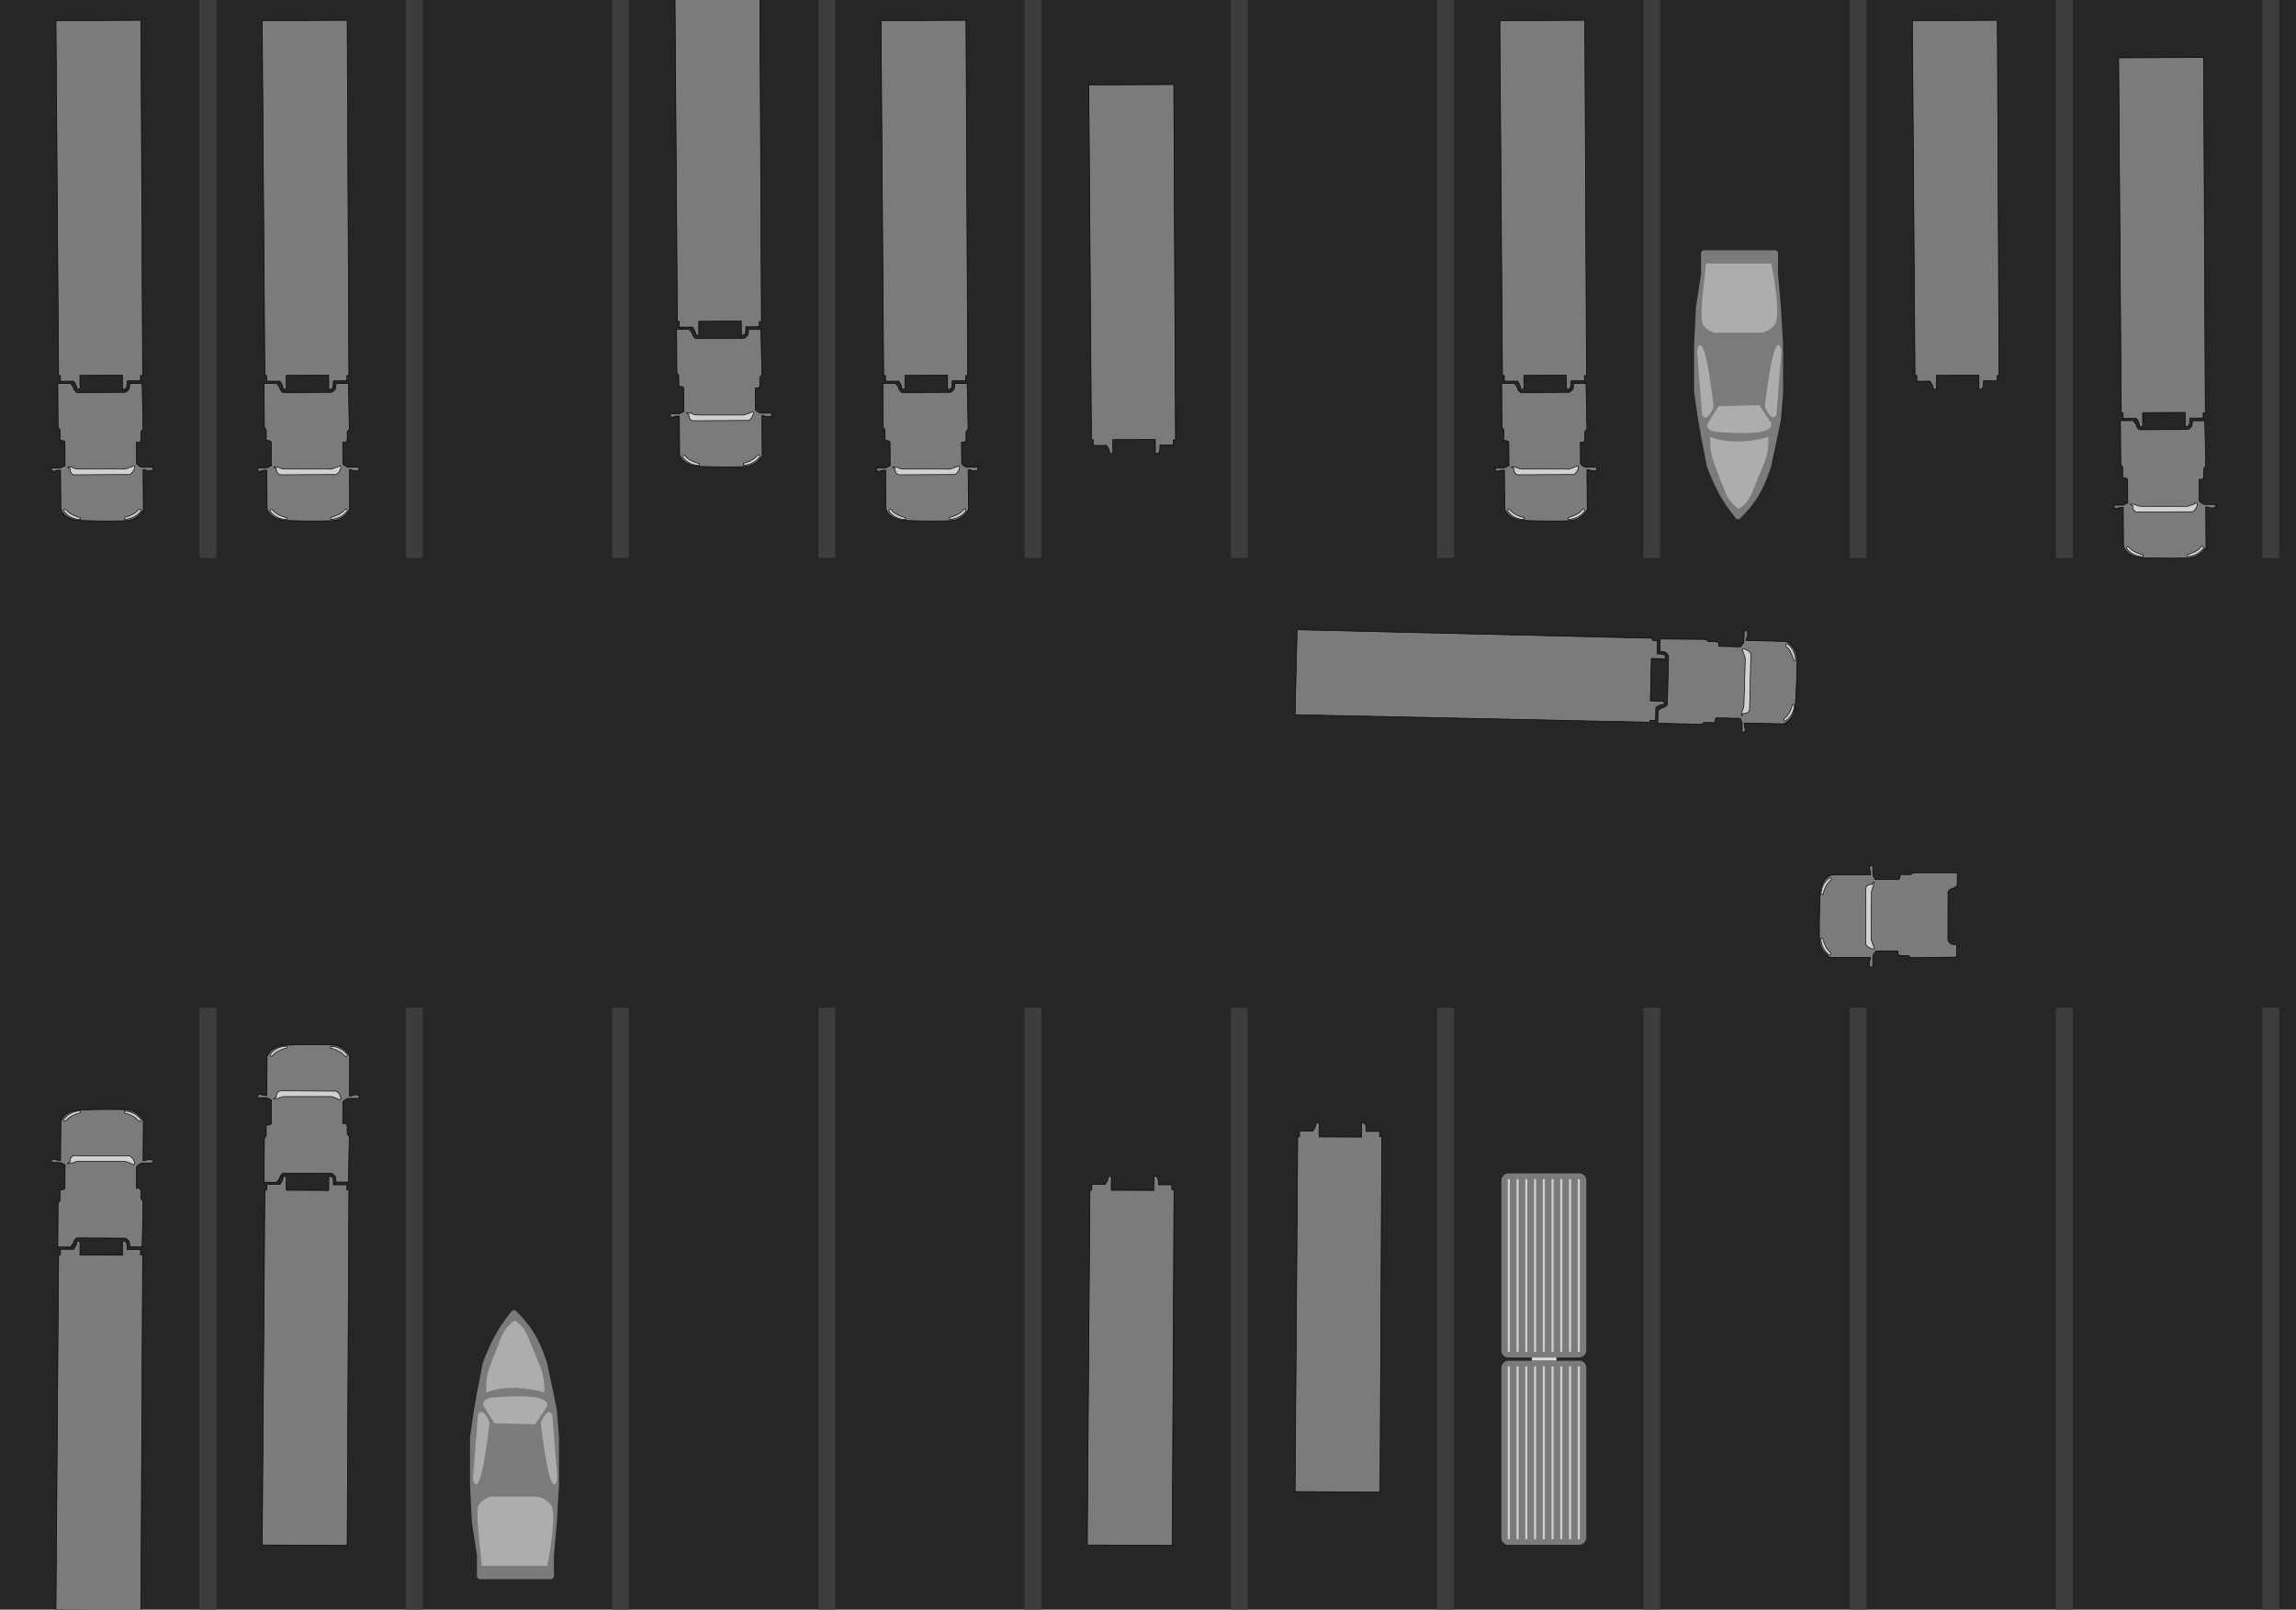 <svg width="679" height="476" viewBox="0 0 679 476" fill="none" xmlns="http://www.w3.org/2000/svg">
<g clip-path="url(#clip0_393_115)">
<rect width="679" height="476" fill="#252627"/>
<path d="M42.392 150.748L42.304 138.919L43.026 138.915C43.301 139.355 44.926 139.273 45.105 139.052C45.248 138.875 45.16 138.39 45.099 138.17L41.937 138.186C41.575 138.188 40.758 137.555 40.394 137.238L40.346 130.772L41.159 130.768C41.443 130.59 41.563 130.438 41.696 130.031L41.677 127.606C42.038 127.428 42.244 126.893 42.303 126.648L42.024 113.423L38.41 113.441C38.382 113.711 38.309 114.367 38.24 114.838C38.171 115.309 37.434 115.822 37.074 116.019L22.711 116.09C22.408 115.871 21.802 115.33 21.799 114.919C21.796 114.507 21.127 113.722 20.794 113.381L17.09 113.399L17.183 125.963C17.187 126.492 17.552 126.917 17.733 127.063L17.757 130.296L18.57 130.292L19.206 130.656L19.258 137.71L17.908 138.378L15.198 138.391C15.063 139.744 16.289 139.39 16.919 139.044L17.913 139.039L17.998 150.501C18.645 152.408 20.733 153.821 23.895 153.926C27.751 154.054 36.003 154.219 38.169 153.855C40.334 153.492 41.886 151.633 42.392 150.748Z" fill="#7B7B7B" stroke="black" stroke-width="0.181"/>
<path d="M36.811 153.568L36.807 153.054C40.503 151.933 40.406 151.052 41.215 150.534C41.794 150.531 41.76 150.874 41.671 151.046C40.313 153.11 37.865 153.587 36.811 153.568Z" fill="#D1D1D1" stroke="black" stroke-width="0.181"/>
<path d="M23.803 153.632L23.799 153.118C20.087 152.034 20.171 151.152 19.354 150.641C18.776 150.644 18.814 150.987 18.906 151.158C20.295 153.209 22.749 153.662 23.803 153.632Z" fill="#D1D1D1" stroke="black" stroke-width="0.181"/>
<path d="M21.898 140.416L38.339 140.335C39.06 140.096 39.535 139.153 39.682 138.712C39.897 138.358 39.767 137.927 39.675 137.756C39.458 137.699 39.164 137.881 39.045 137.98C38.54 138.217 37.453 138.576 36.972 138.725C32.365 138.723 23.132 138.719 23.06 138.72C22.699 138.78 21.642 138.359 21.159 138.141L19.984 138.074C20.203 138.425 20.559 138.512 20.709 138.511C20.648 139.922 21.476 140.369 21.898 140.416Z" fill="#D1D1D1" stroke="black" stroke-width="0.181"/>
<path d="M42.392 331.414L42.304 343.244L43.026 343.247C43.301 342.808 44.926 342.889 45.105 343.111C45.248 343.288 45.16 343.772 45.099 343.992L41.937 343.977C41.575 343.975 40.758 344.608 40.394 344.924L40.346 351.39L41.159 351.394C41.443 351.573 41.563 351.725 41.696 352.132L41.677 354.556C42.038 354.734 42.244 355.269 42.303 355.515L42.024 368.739L38.41 368.722C38.382 368.452 38.309 367.795 38.24 367.325C38.171 366.854 37.434 366.341 37.074 366.143L22.711 366.073C22.408 366.292 21.802 366.832 21.799 367.244C21.796 367.655 21.127 368.441 20.794 368.782L17.09 368.764L17.183 356.199C17.187 355.67 17.552 355.246 17.733 355.1L17.757 351.867L18.57 351.871L19.206 351.507L19.258 344.453L17.908 343.785L15.198 343.772C15.063 342.419 16.289 342.773 16.919 343.119L17.913 343.124L17.998 331.662C18.645 329.754 20.733 328.342 23.895 328.237C27.751 328.109 36.003 327.944 38.169 328.307C40.334 328.671 41.886 330.53 42.392 331.414Z" fill="#7B7B7B" stroke="black" stroke-width="0.181"/>
<path d="M36.811 328.595L36.807 329.109C40.503 330.229 40.406 331.111 41.215 331.629C41.794 331.632 41.76 331.289 41.671 331.117C40.313 329.053 37.865 328.575 36.811 328.595Z" fill="#D1D1D1" stroke="black" stroke-width="0.181"/>
<path d="M23.803 328.53L23.799 329.045C20.087 330.129 20.171 331.011 19.354 331.521C18.776 331.518 18.814 331.176 18.906 331.005C20.295 328.954 22.749 328.501 23.803 328.53Z" fill="#D1D1D1" stroke="black" stroke-width="0.181"/>
<path d="M21.898 341.747L38.339 341.828C39.06 342.067 39.535 343.009 39.682 343.451C39.897 343.805 39.767 344.235 39.675 344.406C39.458 344.464 39.164 344.281 39.045 344.183C38.54 343.945 37.453 343.587 36.972 343.438C32.365 343.44 23.132 343.443 23.06 343.443C22.699 343.382 21.642 343.803 21.159 344.021L19.984 344.089C20.203 343.737 20.559 343.651 20.709 343.652C20.648 342.241 21.476 341.794 21.898 341.747Z" fill="#D1D1D1" stroke="black" stroke-width="0.181"/>
<path d="M103.392 150.748L103.304 138.919L104.026 138.915C104.301 139.355 105.926 139.273 106.105 139.052C106.248 138.875 106.16 138.39 106.099 138.17L102.937 138.186C102.575 138.188 101.758 137.555 101.394 137.238L101.346 130.772L102.159 130.768C102.443 130.59 102.563 130.438 102.695 130.031L102.677 127.606C103.037 127.428 103.244 126.893 103.303 126.648L103.024 113.423L99.41 113.441C99.382 113.711 99.309 114.367 99.24 114.838C99.171 115.309 98.434 115.822 98.074 116.019L83.711 116.09C83.408 115.871 82.802 115.33 82.799 114.919C82.796 114.507 82.127 113.722 81.793 113.381L78.09 113.399L78.183 125.963C78.187 126.492 78.552 126.917 78.733 127.063L78.757 130.296L79.57 130.292L80.206 130.656L80.258 137.71L78.908 138.378L76.198 138.391C76.063 139.744 77.289 139.39 77.919 139.044L78.913 139.039L78.998 150.501C79.644 152.408 81.733 153.821 84.895 153.926C88.751 154.054 97.003 154.219 99.169 153.855C101.334 153.492 102.886 151.633 103.392 150.748Z" fill="#7B7B7B" stroke="black" stroke-width="0.181"/>
<path d="M97.811 153.568L97.807 153.054C101.503 151.933 101.406 151.052 102.215 150.534C102.793 150.531 102.76 150.874 102.671 151.046C101.313 153.11 98.865 153.587 97.811 153.568Z" fill="#D1D1D1" stroke="black" stroke-width="0.181"/>
<path d="M84.803 153.632L84.799 153.118C81.087 152.034 81.171 151.152 80.354 150.641C79.776 150.644 79.814 150.987 79.906 151.158C81.295 153.209 83.749 153.662 84.803 153.632Z" fill="#D1D1D1" stroke="black" stroke-width="0.181"/>
<path d="M82.898 140.416L99.339 140.335C100.06 140.096 100.535 139.153 100.682 138.712C100.897 138.358 100.767 137.927 100.675 137.756C100.458 137.699 100.164 137.881 100.045 137.98C99.54 138.217 98.453 138.576 97.972 138.725C93.365 138.723 84.132 138.719 84.06 138.72C83.699 138.78 82.642 138.359 82.159 138.141L80.984 138.074C81.203 138.425 81.559 138.512 81.71 138.511C81.648 139.922 82.476 140.369 82.898 140.416Z" fill="#D1D1D1" stroke="black" stroke-width="0.181"/>
<path d="M103.392 312.252L103.304 324.081L104.026 324.085C104.301 323.645 105.926 323.727 106.105 323.948C106.248 324.125 106.16 324.61 106.099 324.83L102.937 324.814C102.575 324.812 101.758 325.445 101.394 325.762L101.346 332.228L102.159 332.232C102.443 332.41 102.563 332.562 102.695 332.969L102.677 335.394C103.037 335.572 103.244 336.107 103.303 336.352L103.024 349.577L99.41 349.559C99.382 349.289 99.309 348.633 99.24 348.162C99.171 347.691 98.434 347.178 98.074 346.981L83.711 346.91C83.408 347.129 82.802 347.67 82.799 348.081C82.796 348.493 82.127 349.278 81.793 349.619L78.09 349.601L78.183 337.037C78.187 336.508 78.552 336.083 78.733 335.937L78.757 332.704L79.57 332.708L80.206 332.344L80.258 325.29L78.908 324.622L76.198 324.609C76.063 323.256 77.289 323.61 77.919 323.956L78.913 323.961L78.998 312.499C79.644 310.592 81.733 309.179 84.895 309.074C88.751 308.946 97.003 308.781 99.169 309.145C101.334 309.508 102.886 311.367 103.392 312.252Z" fill="#7B7B7B" stroke="black" stroke-width="0.181"/>
<path d="M97.811 309.432L97.807 309.946C101.503 311.067 101.406 311.948 102.215 312.466C102.793 312.469 102.76 312.126 102.671 311.954C101.313 309.89 98.865 309.413 97.811 309.432Z" fill="#D1D1D1" stroke="black" stroke-width="0.181"/>
<path d="M84.803 309.368L84.799 309.882C81.087 310.966 81.171 311.848 80.354 312.359C79.776 312.356 79.814 312.013 79.906 311.842C81.295 309.791 83.749 309.338 84.803 309.368Z" fill="#D1D1D1" stroke="black" stroke-width="0.181"/>
<path d="M82.898 322.584L99.339 322.665C100.06 322.904 100.535 323.847 100.682 324.288C100.897 324.642 100.767 325.073 100.675 325.244C100.458 325.301 100.164 325.119 100.045 325.02C99.54 324.783 98.453 324.424 97.972 324.275C93.365 324.277 84.132 324.281 84.06 324.28C83.699 324.22 82.642 324.641 82.159 324.859L80.984 324.926C81.203 324.575 81.559 324.488 81.71 324.489C81.648 323.078 82.476 322.631 82.898 322.584Z" fill="#D1D1D1" stroke="black" stroke-width="0.181"/>
<path d="M225.392 134.748L225.304 122.919L226.026 122.915C226.301 123.355 227.926 123.273 228.105 123.052C228.248 122.875 228.16 122.39 228.099 122.17L224.937 122.186C224.575 122.188 223.758 121.555 223.394 121.238L223.346 114.772L224.159 114.768C224.443 114.59 224.563 114.438 224.695 114.031L224.677 111.606C225.037 111.428 225.244 110.893 225.303 110.648L225.024 97.423L221.41 97.441C221.382 97.711 221.309 98.367 221.24 98.838C221.171 99.309 220.434 99.822 220.074 100.019L205.711 100.09C205.408 99.871 204.802 99.33 204.799 98.919C204.796 98.507 204.127 97.722 203.793 97.381L200.09 97.399L200.183 109.963C200.187 110.492 200.552 110.917 200.733 111.063L200.757 114.296L201.57 114.292L202.205 114.656L202.258 121.71L200.908 122.378L198.198 122.391C198.063 123.744 199.289 123.39 199.919 123.044L200.913 123.039L200.998 134.501C201.645 136.408 203.733 137.821 206.896 137.926C210.751 138.054 219.003 138.219 221.169 137.855C223.334 137.492 224.886 135.633 225.392 134.748Z" fill="#7B7B7B" stroke="black" stroke-width="0.181"/>
<path d="M219.811 137.568L219.807 137.054C223.503 135.933 223.406 135.052 224.215 134.534C224.793 134.531 224.76 134.874 224.671 135.046C223.313 137.11 220.865 137.587 219.811 137.568Z" fill="#D1D1D1" stroke="black" stroke-width="0.181"/>
<path d="M206.803 137.632L206.799 137.118C203.087 136.034 203.171 135.152 202.354 134.641C201.776 134.644 201.815 134.987 201.906 135.158C203.295 137.209 205.749 137.662 206.803 137.632Z" fill="#D1D1D1" stroke="black" stroke-width="0.181"/>
<path d="M204.898 124.416L221.339 124.335C222.06 124.096 222.535 123.153 222.682 122.712C222.897 122.358 222.767 121.927 222.675 121.756C222.458 121.699 222.164 121.881 222.045 121.98C221.54 122.217 220.453 122.576 219.972 122.725C215.365 122.723 206.132 122.719 206.06 122.72C205.699 122.78 204.642 122.359 204.158 122.141L202.984 122.074C203.203 122.425 203.559 122.512 203.71 122.511C203.648 123.922 204.476 124.369 204.898 124.416Z" fill="#D1D1D1" stroke="black" stroke-width="0.181"/>
<path d="M286.392 150.748L286.304 138.919L287.026 138.915C287.301 139.355 288.926 139.273 289.105 139.052C289.248 138.875 289.16 138.39 289.099 138.17L285.937 138.186C285.575 138.188 284.758 137.555 284.394 137.238L284.346 130.772L285.159 130.768C285.443 130.59 285.563 130.438 285.695 130.031L285.677 127.606C286.037 127.428 286.244 126.893 286.303 126.648L286.024 113.423L282.41 113.441C282.382 113.711 282.309 114.367 282.24 114.838C282.171 115.309 281.434 115.822 281.074 116.019L266.711 116.09C266.408 115.871 265.802 115.33 265.799 114.919C265.796 114.507 265.127 113.722 264.793 113.381L261.09 113.399L261.183 125.963C261.187 126.492 261.552 126.917 261.733 127.063L261.757 130.296L262.57 130.292L263.205 130.656L263.258 137.71L261.908 138.378L259.198 138.391C259.063 139.744 260.289 139.39 260.919 139.044L261.913 139.039L261.998 150.501C262.645 152.408 264.733 153.821 267.896 153.926C271.751 154.054 280.003 154.219 282.169 153.855C284.334 153.492 285.886 151.633 286.392 150.748Z" fill="#7B7B7B" stroke="black" stroke-width="0.181"/>
<path d="M280.811 153.568L280.807 153.054C284.503 151.933 284.406 151.052 285.215 150.534C285.793 150.531 285.76 150.874 285.671 151.046C284.313 153.11 281.865 153.587 280.811 153.568Z" fill="#D1D1D1" stroke="black" stroke-width="0.181"/>
<path d="M267.803 153.632L267.799 153.118C264.087 152.034 264.171 151.152 263.354 150.641C262.776 150.644 262.815 150.987 262.906 151.158C264.295 153.209 266.749 153.662 267.803 153.632Z" fill="#D1D1D1" stroke="black" stroke-width="0.181"/>
<path d="M265.898 140.416L282.339 140.335C283.06 140.096 283.535 139.153 283.682 138.712C283.897 138.358 283.767 137.927 283.675 137.756C283.458 137.699 283.164 137.881 283.045 137.98C282.54 138.217 281.453 138.576 280.972 138.725C276.365 138.723 267.132 138.719 267.06 138.72C266.699 138.78 265.642 138.359 265.158 138.141L263.984 138.074C264.203 138.425 264.559 138.512 264.71 138.511C264.648 139.922 265.476 140.369 265.898 140.416Z" fill="#D1D1D1" stroke="black" stroke-width="0.181"/>
<path d="M528.308 189.68L516.481 189.427L516.498 188.705C516.946 188.443 516.911 186.816 516.695 186.631C516.522 186.482 516.035 186.556 515.813 186.612L515.738 189.773C515.729 190.134 515.073 190.933 514.746 191.288L508.282 191.15L508.301 190.337C508.131 190.048 507.982 189.923 507.579 189.779L505.155 189.727C504.988 189.362 504.459 189.14 504.215 189.075L490.988 188.973L490.902 192.585C491.17 192.621 491.825 192.714 492.293 192.796C492.762 192.878 493.253 193.63 493.441 193.995L493.098 208.355C492.87 208.651 492.312 209.241 491.901 209.233C491.489 209.224 490.685 209.869 490.334 210.193L490.246 213.896L502.808 214.164C503.337 214.176 503.771 213.823 503.923 213.646L507.155 213.715L507.174 212.902L507.557 212.278L514.609 212.428L515.238 213.797L515.173 216.507C516.521 216.68 516.203 215.444 515.875 214.805L515.899 213.811L527.359 214.056C529.284 213.465 530.756 211.418 530.952 208.26C531.191 204.41 531.593 196.165 531.292 193.99C530.992 191.815 529.178 190.21 528.308 189.68Z" fill="#7B7B7B" stroke="black" stroke-width="0.181"/>
<path d="M530.966 195.339L530.452 195.328C529.439 191.601 528.555 191.673 528.06 190.849C528.074 190.271 528.416 190.314 528.585 190.408C530.609 191.825 531.016 194.285 530.966 195.339Z" fill="#D1D1D1" stroke="black" stroke-width="0.181"/>
<path d="M530.656 208.344L530.142 208.333C528.951 212.012 528.072 211.903 527.538 212.704C527.525 213.282 527.868 213.254 528.042 213.167C530.132 211.838 530.655 209.398 530.656 208.344Z" fill="#D1D1D1" stroke="black" stroke-width="0.181"/>
<path d="M517.389 209.867L517.782 193.431C517.564 192.703 516.635 192.201 516.198 192.041C515.851 191.817 515.417 191.934 515.243 192.021C515.179 192.236 515.353 192.535 515.448 192.658C515.671 193.169 515.998 194.266 516.133 194.751C515.999 199.356 515.729 208.585 515.728 208.657C515.778 209.02 515.327 210.064 515.095 210.541L514.993 211.714C515.351 211.504 515.448 211.151 515.451 211.001C516.86 211.103 517.33 210.288 517.389 209.867Z" fill="#D1D1D1" stroke="black" stroke-width="0.181"/>
<path d="M469.392 150.748L469.304 138.919L470.026 138.915C470.301 139.355 471.926 139.273 472.105 139.052C472.248 138.875 472.16 138.39 472.099 138.17L468.937 138.186C468.575 138.188 467.758 137.555 467.394 137.238L467.346 130.772L468.159 130.768C468.443 130.59 468.563 130.438 468.695 130.031L468.677 127.606C469.037 127.428 469.244 126.893 469.303 126.648L469.024 113.423L465.41 113.441C465.382 113.711 465.309 114.367 465.24 114.838C465.171 115.309 464.434 115.822 464.074 116.019L449.711 116.09C449.408 115.871 448.802 115.33 448.799 114.919C448.796 114.507 448.127 113.722 447.793 113.381L444.09 113.399L444.183 125.963C444.187 126.492 444.552 126.917 444.733 127.063L444.757 130.296L445.57 130.292L446.205 130.656L446.258 137.71L444.908 138.378L442.198 138.391C442.063 139.744 443.289 139.39 443.919 139.044L444.913 139.039L444.998 150.501C445.645 152.408 447.733 153.821 450.896 153.926C454.751 154.054 463.003 154.219 465.169 153.855C467.334 153.492 468.886 151.633 469.392 150.748Z" fill="#7B7B7B" stroke="black" stroke-width="0.181"/>
<path d="M463.811 153.568L463.807 153.054C467.503 151.933 467.406 151.052 468.215 150.534C468.793 150.531 468.76 150.874 468.671 151.046C467.313 153.11 464.865 153.587 463.811 153.568Z" fill="#D1D1D1" stroke="black" stroke-width="0.181"/>
<path d="M450.803 153.632L450.799 153.118C447.087 152.034 447.171 151.152 446.354 150.641C445.776 150.644 445.815 150.987 445.906 151.158C447.295 153.209 449.749 153.662 450.803 153.632Z" fill="#D1D1D1" stroke="black" stroke-width="0.181"/>
<path d="M448.898 140.416L465.339 140.335C466.06 140.096 466.535 139.153 466.682 138.712C466.897 138.358 466.767 137.927 466.675 137.756C466.458 137.699 466.164 137.881 466.045 137.98C465.54 138.217 464.453 138.576 463.972 138.725C459.365 138.723 450.132 138.719 450.06 138.72C449.699 138.78 448.642 138.359 448.158 138.141L446.984 138.074C447.203 138.425 447.559 138.512 447.71 138.511C447.648 139.922 448.476 140.369 448.898 140.416Z" fill="#D1D1D1" stroke="black" stroke-width="0.181"/>
<path d="M652.392 161.748L652.304 149.919L653.026 149.915C653.301 150.355 654.926 150.273 655.105 150.052C655.248 149.875 655.16 149.39 655.099 149.17L651.937 149.186C651.575 149.188 650.758 148.555 650.394 148.238L650.346 141.772L651.159 141.768C651.443 141.59 651.563 141.438 651.695 141.031L651.677 138.606C652.037 138.428 652.244 137.893 652.303 137.648L652.024 124.423L648.41 124.441C648.382 124.711 648.309 125.367 648.24 125.838C648.171 126.309 647.434 126.822 647.074 127.019L632.711 127.09C632.408 126.871 631.802 126.33 631.799 125.919C631.796 125.507 631.127 124.722 630.793 124.381L627.09 124.399L627.183 136.963C627.187 137.492 627.552 137.917 627.733 138.063L627.757 141.296L628.57 141.292L629.205 141.656L629.258 148.71L627.908 149.378L625.198 149.391C625.063 150.744 626.289 150.39 626.919 150.044L627.913 150.039L627.998 161.501C628.645 163.408 630.733 164.821 633.896 164.926C637.751 165.054 646.003 165.219 648.169 164.855C650.334 164.492 651.886 162.633 652.392 161.748Z" fill="#7B7B7B" stroke="black" stroke-width="0.181"/>
<path d="M646.811 164.568L646.807 164.054C650.503 162.933 650.406 162.052 651.215 161.534C651.793 161.531 651.76 161.874 651.671 162.046C650.313 164.11 647.865 164.587 646.811 164.568Z" fill="#D1D1D1" stroke="black" stroke-width="0.181"/>
<path d="M633.803 164.632L633.799 164.118C630.087 163.034 630.171 162.152 629.354 161.641C628.776 161.644 628.815 161.987 628.906 162.158C630.295 164.209 632.749 164.662 633.803 164.632Z" fill="#D1D1D1" stroke="black" stroke-width="0.181"/>
<path d="M631.898 151.416L648.339 151.335C649.06 151.096 649.535 150.153 649.682 149.712C649.897 149.358 649.767 148.927 649.675 148.756C649.458 148.699 649.164 148.881 649.045 148.98C648.54 149.217 647.453 149.576 646.972 149.725C642.365 149.723 633.132 149.719 633.06 149.72C632.699 149.78 631.642 149.359 631.158 149.141L629.984 149.074C630.203 149.425 630.559 149.512 630.71 149.511C630.648 150.922 631.476 151.369 631.898 151.416Z" fill="#D1D1D1" stroke="black" stroke-width="0.181"/>
<path d="M541.288 283.113H553.117L553.116 283.836C552.674 284.107 552.743 285.733 552.963 285.913C553.139 286.058 553.625 285.974 553.845 285.913L553.853 282.752C553.854 282.39 554.493 281.577 554.812 281.216H561.278L561.276 282.029C561.453 282.314 561.604 282.436 562.01 282.571H564.434C564.61 282.932 565.143 283.143 565.388 283.203L578.614 283.023L578.624 279.409C578.354 279.379 577.698 279.301 577.228 279.228C576.758 279.156 576.25 278.415 576.055 278.054L576.091 263.69C576.313 263.389 576.858 262.787 577.269 262.787C577.681 262.787 578.471 262.125 578.815 261.793L578.824 258.089H566.259C565.73 258.089 565.303 258.451 565.156 258.631H561.923L561.921 259.444L561.552 260.077H554.498L553.84 258.722L553.847 256.012C552.495 255.867 552.84 257.096 553.181 257.728L553.179 258.722H541.716C539.804 259.354 538.377 261.432 538.248 264.594C538.091 268.448 537.865 276.699 538.212 278.867C538.559 281.035 540.407 282.601 541.288 283.113Z" fill="#7B7B7B" stroke="black" stroke-width="0.181"/>
<path d="M538.51 277.512L539.024 277.512C540.117 281.216 540.999 281.126 541.511 281.939C541.51 282.517 541.167 282.481 540.996 282.39C538.942 281.017 538.482 278.566 538.51 277.512Z" fill="#D1D1D1" stroke="black" stroke-width="0.181"/>
<path d="M538.542 264.504L539.057 264.504C540.168 260.8 541.05 260.89 541.566 260.077C541.568 259.499 541.225 259.535 541.053 259.625C538.992 260.998 538.521 263.45 538.542 264.504Z" fill="#D1D1D1" stroke="black" stroke-width="0.181"/>
<path d="M551.772 262.697L551.731 279.138C551.964 279.861 552.904 280.343 553.344 280.493C553.696 280.71 554.128 280.584 554.299 280.493C554.359 280.276 554.178 279.981 554.081 279.861C553.847 279.355 553.497 278.265 553.351 277.783C553.387 273.176 553.459 263.943 553.459 263.871C553.402 263.51 553.83 262.456 554.052 261.974L554.128 260.8C553.775 261.016 553.686 261.372 553.686 261.522C552.275 261.45 551.822 262.275 551.772 262.697Z" fill="#D1D1D1" stroke="black" stroke-width="0.181"/>
<path d="M16.552 6.124L41.666 6L42.176 111.071L41.544 111.075L41.555 112.618L37.581 112.637C37.591 114.033 37.601 115.429 36.244 115.068L36.213 110.954L23.656 111.016C23.631 111.702 23.601 113.323 23.681 114.322C23.761 115.321 23.055 115.182 22.692 114.988C22.831 114.282 22.137 113.178 21.772 112.715L17.887 112.734L17.875 111.044L17.333 111.047L16.552 6.124Z" fill="#7B7B7B" stroke="black" stroke-width="0.181"/>
<path d="M16.552 476.039L41.666 476.163L42.176 371.091L41.544 371.088L41.555 369.545L37.581 369.526C37.591 368.129 37.601 366.733 36.244 367.094L36.213 371.209L23.656 371.147C23.631 370.461 23.601 368.84 23.681 367.841C23.761 366.842 23.055 366.98 22.692 367.174C22.831 367.881 22.137 368.984 21.772 369.448L17.887 369.429L17.875 371.119L17.333 371.116L16.552 476.039Z" fill="#7B7B7B" stroke="black" stroke-width="0.181"/>
<path d="M77.552 6.124L102.666 6L103.176 111.071L102.544 111.075L102.555 112.618L98.581 112.637C98.591 114.033 98.601 115.429 97.244 115.068L97.213 110.954L84.656 111.016C84.631 111.702 84.601 113.323 84.681 114.322C84.76 115.321 84.055 115.182 83.692 114.988C83.831 114.282 83.136 113.178 82.772 112.715L78.887 112.734L78.875 111.044L78.333 111.047L77.552 6.124Z" fill="#7B7B7B" stroke="black" stroke-width="0.181"/>
<path d="M77.552 456.876L102.666 457L103.176 351.929L102.544 351.925L102.555 350.382L98.581 350.363C98.591 348.967 98.601 347.571 97.244 347.932L97.213 352.046L84.656 351.984C84.631 351.298 84.601 349.677 84.681 348.678C84.76 347.679 84.055 347.818 83.692 348.012C83.831 348.718 83.136 349.822 82.772 350.285L78.887 350.266L78.875 351.956L78.333 351.953L77.552 456.876Z" fill="#7B7B7B" stroke="black" stroke-width="0.181"/>
<path d="M199.552 -9.876L224.666 -10L225.176 95.071L224.544 95.075L224.555 96.618L220.581 96.637C220.591 98.033 220.601 99.429 219.244 99.069L219.213 94.954L206.656 95.016C206.631 95.701 206.601 97.323 206.681 98.322C206.76 99.321 206.055 99.182 205.692 98.988C205.831 98.282 205.137 97.178 204.772 96.715L200.887 96.734L200.875 95.044L200.333 95.047L199.552 -9.876Z" fill="#7B7B7B" stroke="black" stroke-width="0.181"/>
<path d="M260.552 6.124L285.666 6L286.176 111.071L285.544 111.075L285.555 112.618L281.581 112.637C281.591 114.033 281.601 115.429 280.244 115.068L280.213 110.954L267.656 111.016C267.631 111.702 267.601 113.323 267.681 114.322C267.76 115.321 267.055 115.182 266.692 114.988C266.831 114.282 266.137 113.178 265.772 112.715L261.887 112.734L261.875 111.044L261.333 111.047L260.552 6.124Z" fill="#7B7B7B" stroke="black" stroke-width="0.181"/>
<path d="M322 25.123L347.113 25L347.624 130.071L346.991 130.075L347.003 131.618L343.028 131.637C343.038 133.033 343.049 134.429 341.691 134.068L341.66 129.954L329.103 130.016C329.078 130.702 329.048 132.323 329.128 133.322C329.208 134.321 328.502 134.182 328.139 133.988C328.279 133.282 327.584 132.178 327.219 131.715L323.334 131.734L323.322 130.044L322.78 130.047L322 25.123Z" fill="#7B7B7B" stroke="black" stroke-width="0.181"/>
<path d="M321.552 456.876L346.666 457L347.176 351.929L346.544 351.925L346.555 350.382L342.581 350.363C342.591 348.967 342.601 347.571 341.244 347.932L341.213 352.046L328.656 351.984C328.631 351.298 328.601 349.677 328.681 348.678C328.76 347.679 328.055 347.818 327.692 348.012C327.831 348.718 327.137 349.822 326.772 350.285L322.887 350.266L322.875 351.956L322.333 351.953L321.552 456.876Z" fill="#7B7B7B" stroke="black" stroke-width="0.181"/>
<path d="M383 211.344L383.6 186.237L488.642 188.752L488.627 189.385L490.17 189.418L490.075 193.391C491.471 193.421 492.866 193.451 492.467 194.798L488.353 194.71L488.053 207.263C488.738 207.308 490.358 207.385 491.359 207.334C492.36 207.283 492.201 207.984 491.996 208.341C491.295 208.182 490.171 208.845 489.697 209.196L489.605 213.079L487.915 213.043L487.902 213.585L383 211.344Z" fill="#7B7B7B" stroke="black" stroke-width="0.181"/>
<path d="M383 441.097L408.113 441.221L408.624 336.15L407.991 336.146L408.003 334.603L404.028 334.584C404.038 333.188 404.049 331.792 402.691 332.152L402.66 336.267L390.103 336.205C390.078 335.519 390.048 333.898 390.128 332.899C390.208 331.9 389.502 332.039 389.139 332.233C389.279 332.939 388.584 334.043 388.219 334.506L384.334 334.487L384.322 336.177L383.78 336.174L383 441.097Z" fill="#7B7B7B" stroke="black" stroke-width="0.181"/>
<path d="M443.552 6.124L468.666 6L469.176 111.071L468.544 111.075L468.555 112.618L464.581 112.637C464.591 114.033 464.601 115.429 463.244 115.068L463.213 110.954L450.656 111.016C450.631 111.702 450.601 113.323 450.681 114.322C450.76 115.321 450.055 115.182 449.692 114.988C449.831 114.282 449.137 113.178 448.772 112.715L444.887 112.734L444.875 111.044L444.333 111.047L443.552 6.124Z" fill="#7B7B7B" stroke="black" stroke-width="0.181"/>
<path d="M565.552 6.124L590.666 6L591.176 111.071L590.544 111.075L590.555 112.618L586.581 112.637C586.591 114.033 586.601 115.429 585.244 115.068L585.213 110.954L572.656 111.016C572.631 111.702 572.601 113.323 572.681 114.322C572.76 115.321 572.055 115.182 571.692 114.988C571.831 114.282 571.137 113.178 570.772 112.715L566.887 112.734L566.875 111.044L566.333 111.047L565.552 6.124Z" fill="#7B7B7B" stroke="black" stroke-width="0.181"/>
<path d="M626.552 17.123L651.666 17L652.176 122.071L651.544 122.075L651.555 123.618L647.581 123.637C647.591 125.033 647.601 126.429 646.244 126.068L646.213 121.954L633.656 122.016C633.631 122.702 633.601 124.323 633.681 125.322C633.76 126.321 633.055 126.182 632.692 125.988C632.831 125.282 632.137 124.178 631.772 123.715L627.887 123.734L627.875 122.044L627.333 122.047L626.552 17.123Z" fill="#7B7B7B" stroke="black" stroke-width="0.181"/>
<line x1="61.5" y1="-13" x2="61.5" y2="165" stroke="#3D3D3D" stroke-width="5"/>
<line y1="-2.5" x2="178" y2="-2.5" transform="matrix(-4.37114e-08 -1 -1 4.37114e-08 59 476)" stroke="#3D3D3D" stroke-width="5"/>
<line x1="122.5" y1="-13" x2="122.5" y2="165" stroke="#3D3D3D" stroke-width="5"/>
<line y1="-2.5" x2="178" y2="-2.5" transform="matrix(-4.37114e-08 -1 -1 4.37114e-08 120 476)" stroke="#3D3D3D" stroke-width="5"/>
<line x1="183.5" y1="-13" x2="183.5" y2="165" stroke="#3D3D3D" stroke-width="5"/>
<line y1="-2.5" x2="178" y2="-2.5" transform="matrix(-4.37114e-08 -1 -1 4.37114e-08 181 476)" stroke="#3D3D3D" stroke-width="5"/>
<line x1="244.5" y1="-13" x2="244.5" y2="165" stroke="#3D3D3D" stroke-width="5"/>
<line y1="-2.5" x2="178" y2="-2.5" transform="matrix(-4.37114e-08 -1 -1 4.37114e-08 242 476)" stroke="#3D3D3D" stroke-width="5"/>
<line x1="305.5" y1="-13" x2="305.5" y2="165" stroke="#3D3D3D" stroke-width="5"/>
<line y1="-2.5" x2="178" y2="-2.5" transform="matrix(-4.37114e-08 -1 -1 4.37114e-08 303 476)" stroke="#3D3D3D" stroke-width="5"/>
<line x1="366.5" y1="-13" x2="366.5" y2="165" stroke="#3D3D3D" stroke-width="5"/>
<line y1="-2.5" x2="178" y2="-2.5" transform="matrix(-4.37114e-08 -1 -1 4.37114e-08 364 476)" stroke="#3D3D3D" stroke-width="5"/>
<line x1="427.5" y1="-13" x2="427.5" y2="165" stroke="#3D3D3D" stroke-width="5"/>
<line y1="-2.5" x2="178" y2="-2.5" transform="matrix(-4.37114e-08 -1 -1 4.37114e-08 425 476)" stroke="#3D3D3D" stroke-width="5"/>
<line x1="488.5" y1="-13" x2="488.5" y2="165" stroke="#3D3D3D" stroke-width="5"/>
<line y1="-2.5" x2="178" y2="-2.5" transform="matrix(-4.37114e-08 -1 -1 4.37114e-08 486 476)" stroke="#3D3D3D" stroke-width="5"/>
<line x1="549.5" y1="-13" x2="549.5" y2="165" stroke="#3D3D3D" stroke-width="5"/>
<line y1="-2.5" x2="178" y2="-2.5" transform="matrix(-4.37114e-08 -1 -1 4.37114e-08 547 476)" stroke="#3D3D3D" stroke-width="5"/>
<line x1="610.5" y1="-13" x2="610.5" y2="165" stroke="#3D3D3D" stroke-width="5"/>
<line y1="-2.5" x2="178" y2="-2.5" transform="matrix(-4.37114e-08 -1 -1 4.37114e-08 608 476)" stroke="#3D3D3D" stroke-width="5"/>
<line x1="671.5" y1="-13" x2="671.5" y2="165" stroke="#3D3D3D" stroke-width="5"/>
<line y1="-2.5" x2="178" y2="-2.5" transform="matrix(-4.37114e-08 -1 -1 4.37114e-08 669 476)" stroke="#3D3D3D" stroke-width="5"/>
<rect x="453.009" y="402.395" width="0.958" height="7.284" transform="rotate(-90 453.009 402.395)" fill="#D9D9D9"/>
<rect x="444" y="456.832" width="54.437" height="25.11" rx="2.043" transform="rotate(-90 444 456.832)" fill="#7B7B7B"/>
<path d="M446.204 454.916V404.312" stroke="#D1D1D1" stroke-width="0.613" stroke-linecap="round"/>
<path d="M448.792 454.916V404.312" stroke="#D1D1D1" stroke-width="0.613" stroke-linecap="round"/>
<path d="M451.38 454.916V404.312" stroke="#D1D1D1" stroke-width="0.613" stroke-linecap="round"/>
<path d="M453.968 454.916V404.312" stroke="#D1D1D1" stroke-width="0.613" stroke-linecap="round"/>
<path d="M456.555 454.916V404.312" stroke="#D1D1D1" stroke-width="0.613" stroke-linecap="round"/>
<path d="M459.143 454.916V404.312" stroke="#D1D1D1" stroke-width="0.613" stroke-linecap="round"/>
<path d="M461.73 454.916V404.312" stroke="#D1D1D1" stroke-width="0.613" stroke-linecap="round"/>
<path d="M464.318 454.916V404.312" stroke="#D1D1D1" stroke-width="0.613" stroke-linecap="round"/>
<path d="M466.905 454.916V404.312" stroke="#D1D1D1" stroke-width="0.613" stroke-linecap="round"/>
<rect x="444" y="401.437" width="54.437" height="25.11" rx="2.043" transform="rotate(-90 444 401.437)" fill="#7B7B7B"/>
<path d="M446.204 399.52V348.917" stroke="#D1D1D1" stroke-width="0.613" stroke-linecap="round"/>
<path d="M448.792 399.52V348.917" stroke="#D1D1D1" stroke-width="0.613" stroke-linecap="round"/>
<path d="M451.38 399.52V348.917" stroke="#D1D1D1" stroke-width="0.613" stroke-linecap="round"/>
<path d="M453.968 399.52V348.917" stroke="#D1D1D1" stroke-width="0.613" stroke-linecap="round"/>
<path d="M456.555 399.52V348.917" stroke="#D1D1D1" stroke-width="0.613" stroke-linecap="round"/>
<path d="M459.143 399.52V348.917" stroke="#D1D1D1" stroke-width="0.613" stroke-linecap="round"/>
<path d="M461.73 399.52V348.917" stroke="#D1D1D1" stroke-width="0.613" stroke-linecap="round"/>
<path d="M464.318 399.52V348.917" stroke="#D1D1D1" stroke-width="0.613" stroke-linecap="round"/>
<path d="M466.905 399.52V348.917" stroke="#D1D1D1" stroke-width="0.613" stroke-linecap="round"/>
<path d="M142.79 403.04L141.061 411.912L140.189 416.912L139.009 424.919C139.003 424.961 139 425.004 139 425.047V438.93L139.555 450.158L141.051 459.916C141.057 459.96 141.061 460.005 141.061 460.049V466.123C141.061 466.607 141.454 467 141.938 467H162.933C163.417 467 163.81 466.607 163.81 466.123V459.982L164.682 450.158L165.316 438.93V424.982L164.682 416.912L163.651 411.912L161.749 402.965C159.325 395.61 157.124 392.242 152.606 387.684C152.241 387.316 151.636 387.35 151.313 387.755C147.29 392.812 145.363 396.303 142.832 402.893C142.814 402.94 142.8 402.99 142.79 403.04Z" fill="#7B7B7B"/>
<path d="M147.798 396.474L144.922 403.963C144.151 405.971 143.756 408.103 143.756 410.253V411.825C149.843 409.298 157.759 410.772 160.956 411.825V410.489C160.956 408.186 160.503 405.905 159.621 403.776L156.597 396.474C155.507 393.499 154.579 392.25 152.697 390.819C152.382 390.579 151.943 390.593 151.643 390.85C149.574 392.624 148.781 393.993 147.798 396.474Z" fill="#ADADAD"/>
<path d="M161.828 463.053H142.488C142.118 457.556 140.268 446.474 141.774 444.719C143.038 443.247 144.232 442.877 145.024 442.614H158.103C158.975 442.497 161.147 442.807 162.859 444.983C164.571 447.158 162.885 457.936 161.828 463.053Z" fill="#ADADAD"/>
<path d="M146.213 420.86L143.281 416.211C142.107 414.351 144.06 413.506 145.183 413.316C148.301 413.023 155.392 412.614 158.816 413.316C162.241 414.018 162.093 415.538 161.591 416.211L158.261 421.211L146.213 420.86Z" fill="#ADADAD"/>
<path d="M139.889 437.051L141.345 418.648C141.367 418.372 141.442 418.093 141.63 417.89C142.697 416.742 143.965 418.767 144.623 420.287C144.736 420.546 144.77 420.831 144.738 421.112C144.231 425.517 143.037 434.276 141.933 437.263C140.852 440.186 140.16 438.728 139.91 437.473C139.882 437.334 139.878 437.192 139.889 437.051Z" fill="#ADADAD"/>
<path d="M164.823 437.113L163.367 418.71C163.345 418.434 163.27 418.154 163.082 417.952C162.015 416.804 160.747 418.828 160.089 420.349C159.976 420.608 159.942 420.892 159.974 421.173C160.481 425.578 161.675 434.337 162.779 437.325C163.859 440.248 164.552 438.79 164.802 437.535C164.829 437.396 164.834 437.254 164.823 437.113Z" fill="#ADADAD"/>
<path d="M504.79 137.96L503.061 129.088L502.189 124.088L501.009 116.081C501.003 116.039 501 115.996 501 115.953V102.07L501.555 90.842L503.051 81.084C503.057 81.04 503.061 80.995 503.061 80.951V74.877C503.061 74.393 503.454 74 503.938 74H524.933C525.417 74 525.81 74.393 525.81 74.877V81.018L526.682 90.842L527.316 102.07V116.018L526.682 124.088L525.651 129.088L523.749 138.035C521.325 145.39 519.124 148.758 514.606 153.316C514.241 153.684 513.636 153.65 513.313 153.245C509.29 148.188 507.363 144.697 504.832 138.107C504.814 138.06 504.8 138.01 504.79 137.96Z" fill="#7B7B7B"/>
<path d="M509.798 144.526L506.922 137.037C506.151 135.029 505.756 132.897 505.756 130.747V129.175C511.843 131.702 519.759 130.228 522.956 129.175V130.511C522.956 132.814 522.503 135.095 521.621 137.224L518.597 144.526C517.507 147.501 516.579 148.75 514.697 150.181C514.382 150.421 513.943 150.407 513.643 150.15C511.574 148.376 510.781 147.007 509.798 144.526Z" fill="#ADADAD"/>
<path d="M523.828 77.947H504.488C504.118 83.444 502.268 94.526 503.774 96.281C505.038 97.753 506.232 98.123 507.024 98.386H520.103C520.975 98.503 523.147 98.193 524.859 96.017C526.571 93.842 524.885 83.064 523.828 77.947Z" fill="#ADADAD"/>
<path d="M508.213 120.14L505.281 124.789C504.107 126.649 506.06 127.494 507.183 127.684C510.301 127.977 517.392 128.386 520.816 127.684C524.241 126.982 524.093 125.462 523.591 124.789L520.261 119.789L508.213 120.14Z" fill="#ADADAD"/>
<path d="M501.889 103.949L503.345 122.352C503.367 122.628 503.442 122.907 503.63 123.11C504.697 124.258 505.965 122.233 506.623 120.713C506.736 120.454 506.77 120.169 506.738 119.888C506.231 115.483 505.037 106.724 503.933 103.737C502.852 100.814 502.16 102.272 501.91 103.527C501.882 103.666 501.878 103.808 501.889 103.949Z" fill="#ADADAD"/>
<path d="M526.823 103.887L525.367 122.29C525.345 122.566 525.27 122.846 525.082 123.048C524.015 124.196 522.747 122.172 522.089 120.651C521.976 120.392 521.942 120.108 521.974 119.827C522.481 115.422 523.675 106.663 524.779 103.675C525.859 100.752 526.552 102.21 526.802 103.465C526.829 103.604 526.834 103.746 526.823 103.887Z" fill="#ADADAD"/>
</g>
<defs>
<clipPath id="clip0_393_115">
<rect width="679" height="476" fill="white"/>
</clipPath>
</defs>
</svg>

